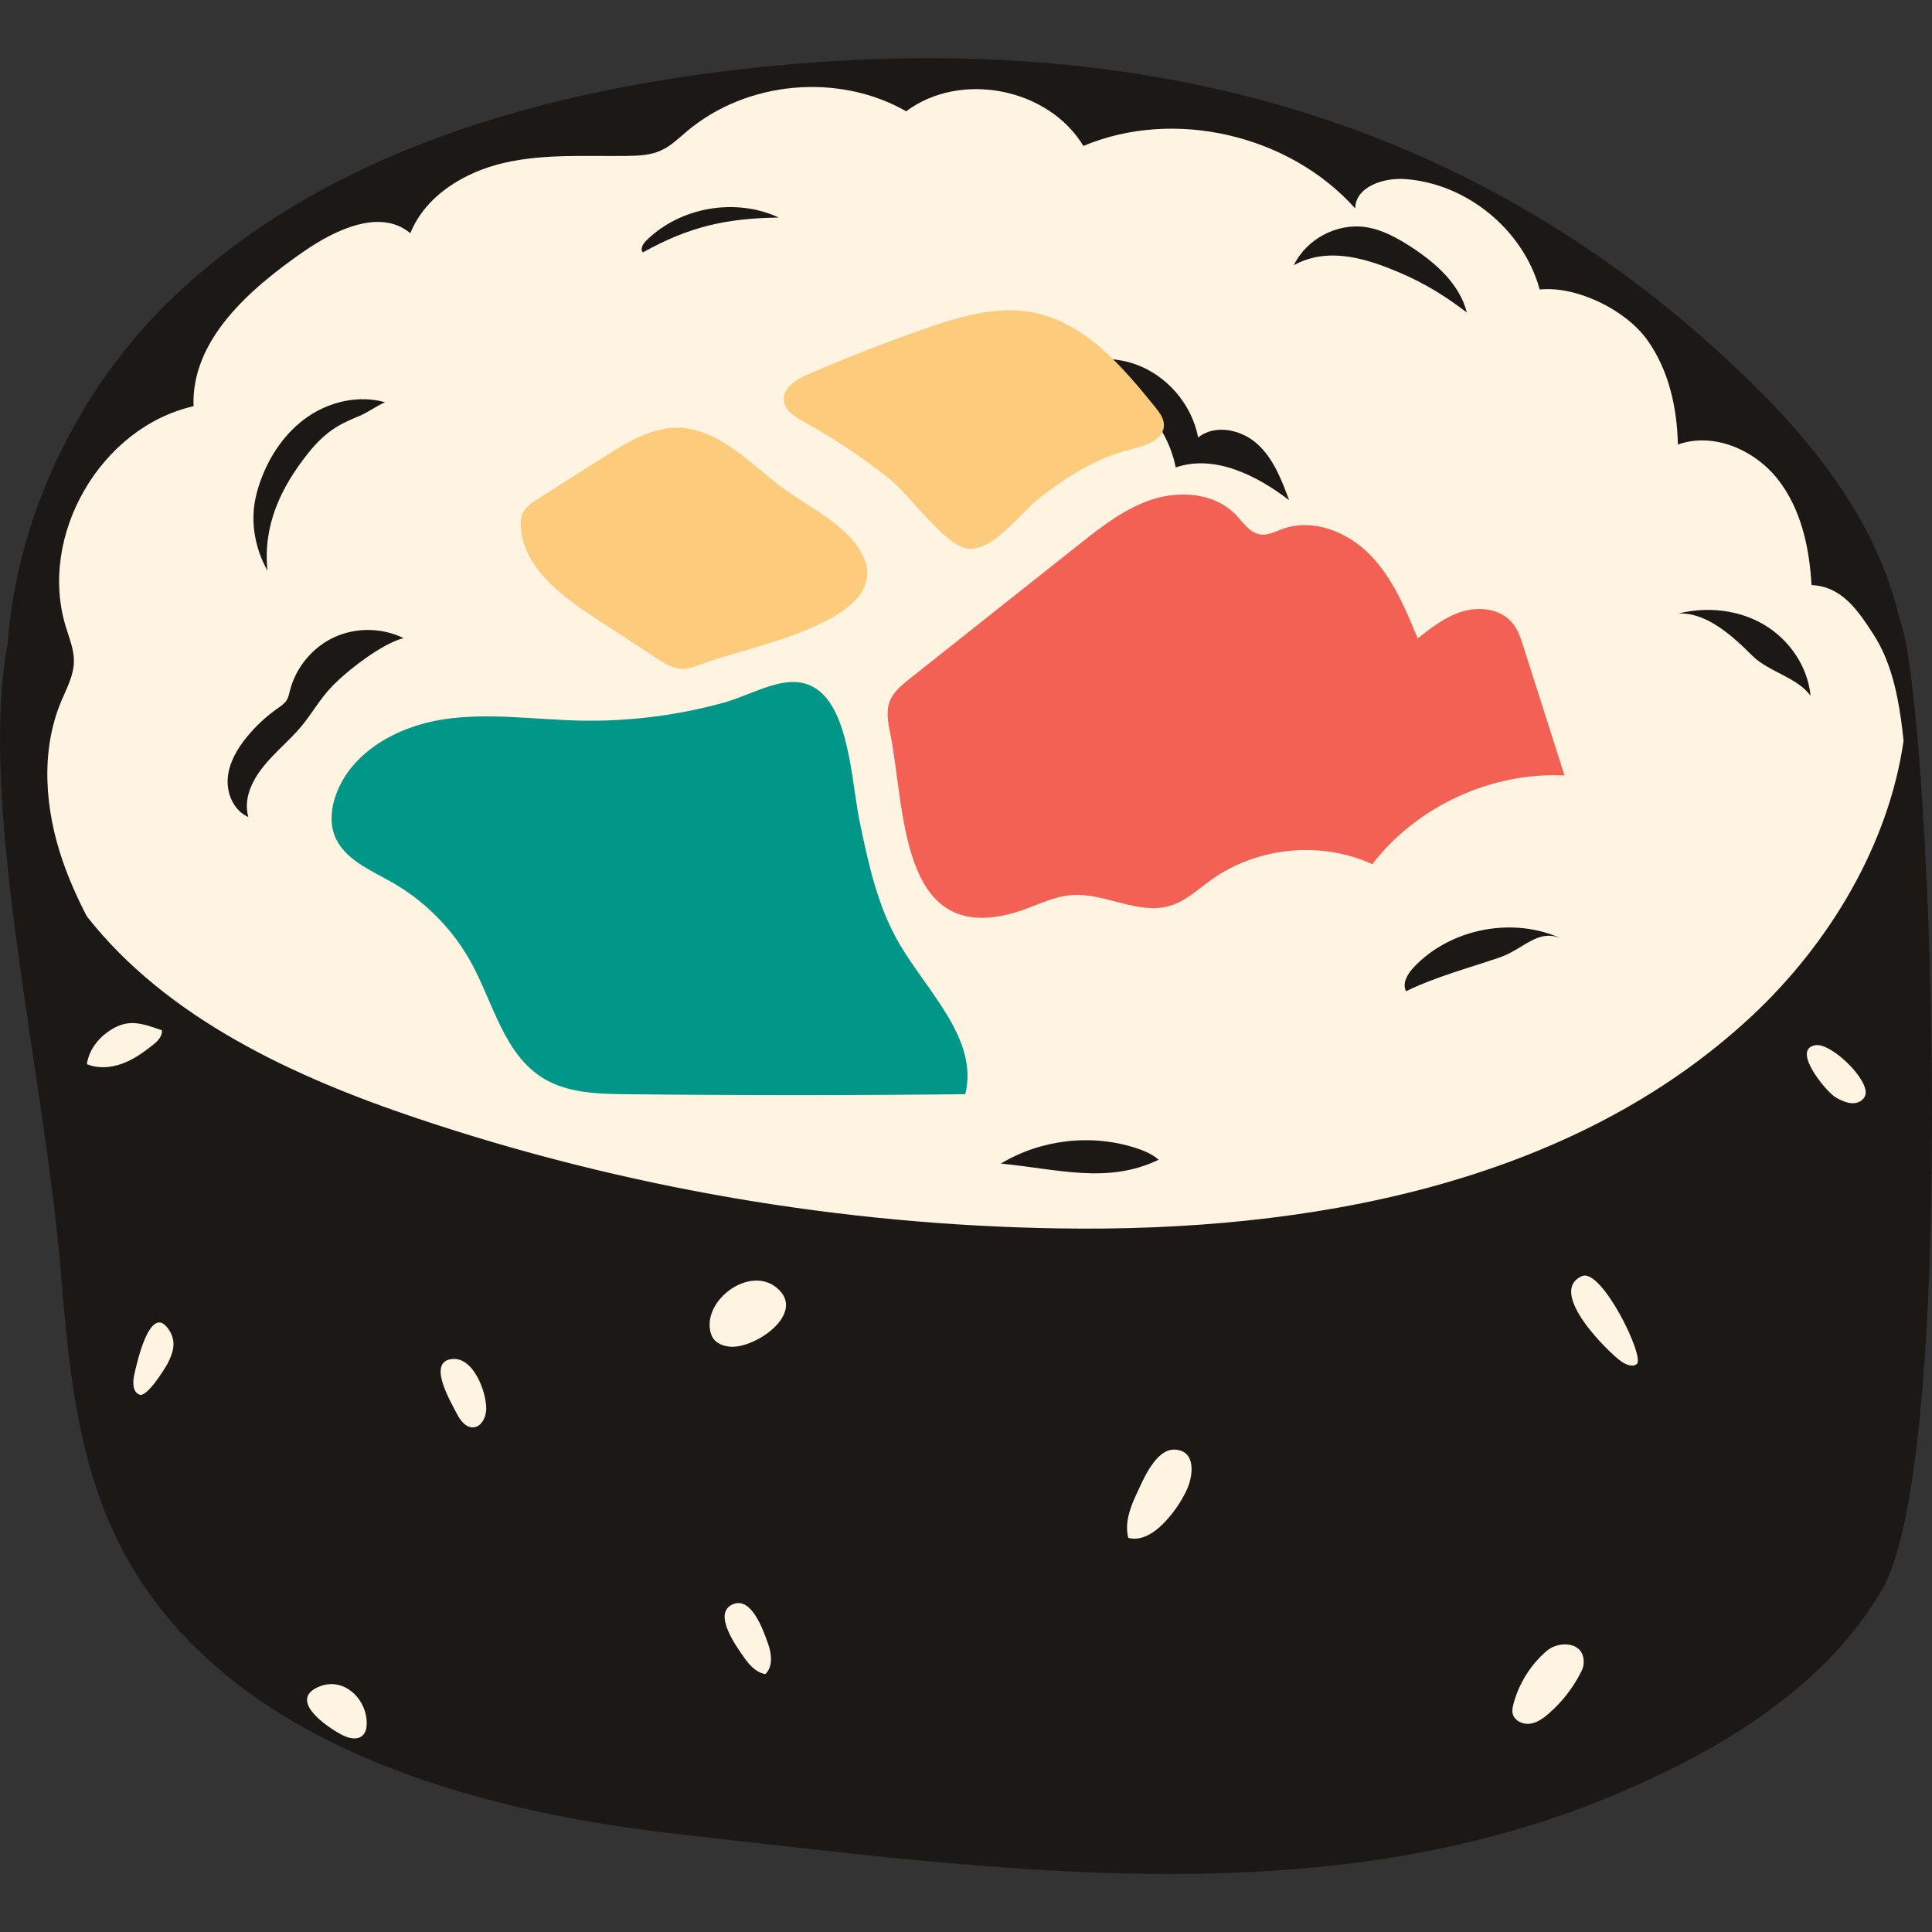 <?xml version="1.0" encoding="UTF-8"?>
<svg xmlns="http://www.w3.org/2000/svg" xmlns:xlink="http://www.w3.org/1999/xlink" width="375pt" height="375pt" viewBox="0 0 375 375" version="1.2">
<rect x="0" y="0" width="375" height="375" fill="#333333" stroke="none"/>
<defs>
<clipPath id="clip1">
  <path d="M 0 11.289 L 375 11.289 L 375 363.734 L 0 363.734 Z M 0 11.289 "/>
</clipPath>
</defs>
<g id="surface1">
<g clip-path="url(#clip1)" clip-rule="nonzero">
<path style=" stroke:none;fill-rule:nonzero;fill:rgb(10.979%,9.409%,8.24%);fill-opacity:1;" d="M 365.125 308.887 C 353.59 328.219 332.973 340.281 312.164 348.871 C 255.836 372.125 192.957 362.809 132.391 356.094 C 89.457 351.332 41.445 337.41 22.605 298.535 C 14.844 282.52 13.246 264.324 11.773 246.59 C 8.551 207.871 -4.316 156.098 1.484 124.887 L 1.492 124.883 C 3.301 100.18 15.23 75.34 33.328 57.965 C 63.539 28.961 106.473 17.219 148.141 12.973 C 220.328 5.617 285.672 21.773 339.191 73.551 C 352.594 86.523 364.586 101.969 368.676 120.164 C 374.676 133.281 380.652 282.863 365.125 308.887 "/>
</g>
<path style=" stroke:none;fill-rule:nonzero;fill:rgb(99.609%,95.689%,88.239%);fill-opacity:1;" d="M 351.426 135.07 C 350.902 129.367 347.301 124.137 342.367 121.234 C 337.434 118.332 331.312 117.695 325.762 119.094 C 331.18 118.773 336.324 123.461 340.16 127.305 C 343.211 130.363 348.957 131.523 351.426 135.07 Z M 303.246 182.25 C 293.805 177.848 281.676 180.133 274.484 187.668 C 273.258 188.953 272.109 190.812 272.91 192.402 C 278.488 189.66 285.059 187.891 290.945 185.891 C 295.91 184.203 298.469 180.074 303.246 182.25 Z M 269.02 51.84 C 275.023 54.121 279.613 56.754 284.711 60.652 C 283.309 55.117 278.664 51.031 273.879 47.918 C 271.145 46.141 268.199 44.523 264.973 44.066 C 259.43 43.293 253.559 46.434 251.133 51.48 C 256.746 48.367 263.02 49.559 269.02 51.84 Z M 250.215 97.086 C 248.758 93.137 247.184 89.035 244.074 86.199 C 240.965 83.363 235.828 82.273 232.559 84.922 C 231.336 78.426 226.422 72.758 220.168 70.625 C 213.91 68.496 206.559 69.984 201.625 74.383 C 207.309 73.805 214.594 73.223 219.195 76.609 C 223.797 79.996 227.078 85.129 228.215 90.73 C 235.715 88.141 243.922 92.258 250.215 97.086 Z M 224.891 225.105 C 223.652 224.008 222.09 223.355 220.52 222.844 C 211.887 220.023 202.047 221.152 194.273 225.852 C 205.234 226.902 214.984 229.895 224.891 225.105 Z M 151.156 42.227 C 142.75 38.312 131.992 40.188 125.41 46.727 C 124.793 47.336 124.199 48.352 124.785 48.988 C 133.766 43.996 140.883 42.371 151.156 42.227 Z M 78.32 123.855 C 74.16 121.809 69.078 121.75 64.871 123.691 C 60.668 125.633 57.418 129.543 56.281 134.031 C 56.117 134.68 55.988 135.348 55.637 135.914 C 55.223 136.586 54.535 137.035 53.891 137.488 C 51.66 139.059 49.645 140.93 47.918 143.039 C 46.012 145.367 44.418 148.109 44.199 151.113 C 43.98 154.117 45.434 157.383 48.195 158.578 C 47.254 155.07 48.805 151.727 51.051 148.875 C 53.301 146.023 56.199 143.746 58.516 140.953 C 60.535 138.516 62.094 135.707 64.273 133.41 C 67.262 130.246 74.102 124.938 78.32 123.855 Z M 51.91 110.758 C 51.031 102.078 54.402 94.727 59.852 87.91 C 61.371 86.008 63.117 84.258 65.18 82.961 C 66.648 82.043 68.258 81.367 69.852 80.699 C 71.367 80.062 73.23 78.711 74.746 78.074 C 69.699 76.656 64.098 77.906 59.773 80.867 C 55.449 83.832 52.348 88.375 50.574 93.305 C 50.027 94.812 49.602 96.367 49.375 97.953 C 48.754 102.34 49.742 106.895 51.91 110.758 Z M 369.484 143.789 C 366.59 163.871 355.141 183.074 340.074 197.16 C 304.949 229.992 253.68 239.188 205.602 238.434 C 163.316 237.777 121.137 230.547 81.039 217.094 C 56.938 209.008 32.387 197.637 16.863 177.875 C 15.055 174.395 13.445 170.816 12.164 167.102 C 8.723 157.129 7.812 145.895 11.867 136.156 C 12.902 133.668 14.273 131.211 14.344 128.516 C 14.406 126.168 13.473 123.922 12.781 121.676 C 7.348 103.98 19.512 82.953 37.566 78.844 C 37.105 65.988 48.418 56.105 59 48.785 C 65.195 44.5 73.871 40.438 79.645 45.266 C 82.613 37.914 90.238 33.336 97.973 31.582 C 105.707 29.828 113.746 30.371 121.676 30.266 C 123.918 30.238 126.227 30.141 128.277 29.219 C 130.199 28.352 131.734 26.828 133.352 25.469 C 144.938 15.695 162.719 14.078 175.883 21.598 C 186.43 13.73 203.48 17.066 210.285 28.328 C 227.941 20.91 250.293 26.18 263.047 40.461 C 263.082 36.293 268.445 34.477 272.605 34.75 C 284.633 35.547 295.676 44.57 298.855 56.195 C 305.996 55.457 315.492 60.109 319.691 65.934 C 323.895 71.758 325.523 79.105 325.68 86.285 C 332.559 83.828 340.539 87.281 345.062 93.016 C 349.582 98.75 351.203 106.27 351.617 113.562 C 357.422 113.824 360.512 118.281 363.66 123.168 C 366.805 128.055 368.168 133.867 368.98 139.621 C 369.176 141.012 369.344 142.398 369.484 143.789 Z M 137.852 258.289 C 137.957 258.859 138.152 259.422 138.496 259.883 C 139.156 260.762 140.27 261.18 141.355 261.352 C 146.207 262.125 156.742 254.941 150.793 249.977 C 145.586 245.625 136.621 252.133 137.852 258.289 Z M 20.668 200.48 C 18.703 201.949 17.207 204.125 16.867 206.555 C 19.012 207.441 21.488 207.262 23.668 206.473 C 25.852 205.684 27.781 204.332 29.598 202.887 C 30.57 202.113 31.477 201.254 31.449 199.992 C 27.266 198.527 24.609 197.539 20.668 200.48 Z M 66.25 336.672 C 67.016 337.082 67.934 337.422 68.785 337.426 C 69.379 337.434 69.934 337.273 70.379 336.859 C 70.961 336.32 71.16 335.48 71.18 334.691 C 71.305 329.723 66.605 325.258 61.723 327.465 C 56 330.051 63.324 335.105 66.25 336.672 Z M 356.281 212.988 C 356.645 213.207 357.023 213.406 357.414 213.578 C 358.246 213.953 359.156 214.23 360.059 214.109 C 360.965 213.988 361.848 213.391 362.078 212.504 C 362.84 209.555 355.512 202.469 352.457 202.863 C 347.547 203.5 354.332 211.809 356.281 212.988 Z M 300.227 320.426 C 297.098 323.113 294.809 326.77 293.754 330.762 C 293.602 331.336 293.477 331.938 293.586 332.52 C 293.852 333.918 295.461 334.738 296.875 334.582 C 298.289 334.426 299.516 333.555 300.59 332.621 C 303.168 330.391 305.301 327.656 306.836 324.613 C 307.082 324.133 307.312 323.641 307.367 323.105 C 307.844 318.602 302.652 318.344 300.227 320.426 Z M 314.645 264.219 C 315.543 264.844 316.77 265.414 317.672 264.789 C 319.43 263.574 310.855 246.027 307.062 247.691 C 300.137 250.738 312.344 262.621 314.645 264.219 Z M 220.492 290.219 C 219.273 292.809 218.301 295.719 218.992 298.492 C 221.445 299.195 223.953 297.586 225.75 295.773 C 227.625 293.875 229.176 291.66 230.32 289.254 C 231.602 286.562 232.258 281.539 228 281.371 C 224.238 281.227 221.77 287.508 220.492 290.219 Z M 26.023 267.016 C 25.73 268.398 25.777 270.266 27.121 270.719 C 28.543 271.207 32.012 265.652 32.527 264.664 C 33.605 262.602 34.25 260.5 32.938 258.348 C 29.285 252.352 26.574 264.379 26.023 267.016 Z M 144.402 321.684 C 145.438 323.172 146.77 324.66 148.555 324.938 C 150.113 323.461 149.758 320.898 149.027 318.883 C 148.141 316.426 145.906 309.957 142.355 311.344 C 138.125 312.996 142.922 319.562 144.402 321.684 Z M 87.848 263.777 C 91.992 263.445 94.473 270.375 94.375 273.551 C 94.328 275.129 93.438 276.961 91.855 277.047 C 90.379 277.129 89.328 275.676 88.652 274.359 C 87.406 271.93 82.777 264.18 87.848 263.777 "/>
<path style=" stroke:none;fill-rule:nonzero;fill:rgb(95.29%,38.039%,33.33%);fill-opacity:1;" d="M 172.777 142.27 C 172.363 140.227 171.953 138.047 172.707 136.098 C 173.41 134.285 175 132.988 176.523 131.781 C 187.48 123.09 198.441 114.402 209.398 105.711 C 213.867 102.168 218.473 98.551 223.914 96.859 C 229.359 95.168 235.914 95.801 239.863 99.91 C 241.305 101.41 242.566 103.434 244.621 103.738 C 246.133 103.961 247.57 103.16 249.004 102.645 C 254.875 100.527 261.617 103.258 265.973 107.734 C 270.324 112.211 272.797 118.137 275.172 123.91 C 277.887 121.773 280.695 119.594 284.02 118.641 C 287.336 117.684 291.34 118.246 293.547 120.906 C 294.637 122.23 295.184 123.906 295.703 125.539 C 298.359 133.867 301.016 142.191 303.672 150.52 C 289.453 149.824 275.062 156.461 266.359 167.734 C 256.387 163.176 244.012 164.383 235.102 170.777 C 232.543 172.613 230.176 174.883 227.164 175.797 C 220.953 177.688 214.473 173.246 207.996 173.738 C 203.98 174.047 200.363 176.223 196.473 177.281 C 174.465 183.266 175.738 156.824 172.777 142.27 "/>
<path style=" stroke:none;fill-rule:nonzero;fill:rgb(0%,58.82%,53.329%);fill-opacity:1;" d="M 140.477 136.387 C 147.203 134.535 154.598 129.105 160.102 135.156 C 164.961 140.5 165.461 152.738 166.871 159.531 C 168.566 167.676 170.324 175.941 174.578 183.203 C 180.121 192.664 189.977 201.738 187.363 212.383 C 165.41 212.621 143.453 212.621 121.5 212.383 C 115.961 212.324 110.117 212.164 105.402 209.266 C 97.906 204.648 95.809 194.957 91.645 187.199 C 88.094 180.57 82.633 174.977 76.094 171.262 C 71.812 168.828 66.652 166.73 64.926 162.121 C 64 159.648 64.293 156.852 65.172 154.363 C 68.137 145.957 77.133 141.016 85.941 139.645 C 94.75 138.273 103.723 139.68 112.637 139.867 C 122.016 140.066 131.43 138.879 140.477 136.387 "/>
<path style=" stroke:none;fill-rule:nonzero;fill:rgb(98.819%,79.61%,48.63%);fill-opacity:1;" d="M 219.457 87.242 C 222.285 86.547 225.965 85.375 225.918 82.461 C 225.898 81.156 225.039 80.031 224.219 79.016 C 217.816 71.086 210.582 62.633 200.578 60.672 C 193.449 59.273 186.148 61.477 179.289 63.875 C 171.684 66.543 164.176 69.48 156.781 72.684 C 154.551 73.656 151.945 75.246 152.137 77.672 C 152.293 79.68 154.312 80.93 156.078 81.895 C 162.012 85.152 167.652 88.938 172.922 93.18 C 176.488 96.062 183.203 105.59 187.547 106.434 C 192.52 107.402 197.984 99.613 201.738 96.676 C 207.051 92.512 212.836 88.875 219.457 87.242 Z M 151.832 94.652 C 156.812 98.363 165.016 102.137 167.641 108.199 C 173.074 120.746 144.945 125.492 136.211 128.875 C 134.922 129.379 133.582 129.883 132.199 129.812 C 130.484 129.719 128.961 128.75 127.527 127.812 C 123.555 125.219 119.582 122.621 115.609 120.027 C 108.867 115.621 101.395 109.996 101.062 101.949 C 101.035 101.324 101.059 100.691 101.246 100.098 C 101.727 98.598 103.148 97.641 104.477 96.797 C 108.777 94.062 113.086 91.328 117.391 88.594 C 121.945 85.703 126.906 82.703 132.289 83.059 C 139.957 83.57 146.035 90.328 151.832 94.652 "/>
</g>
</svg>
